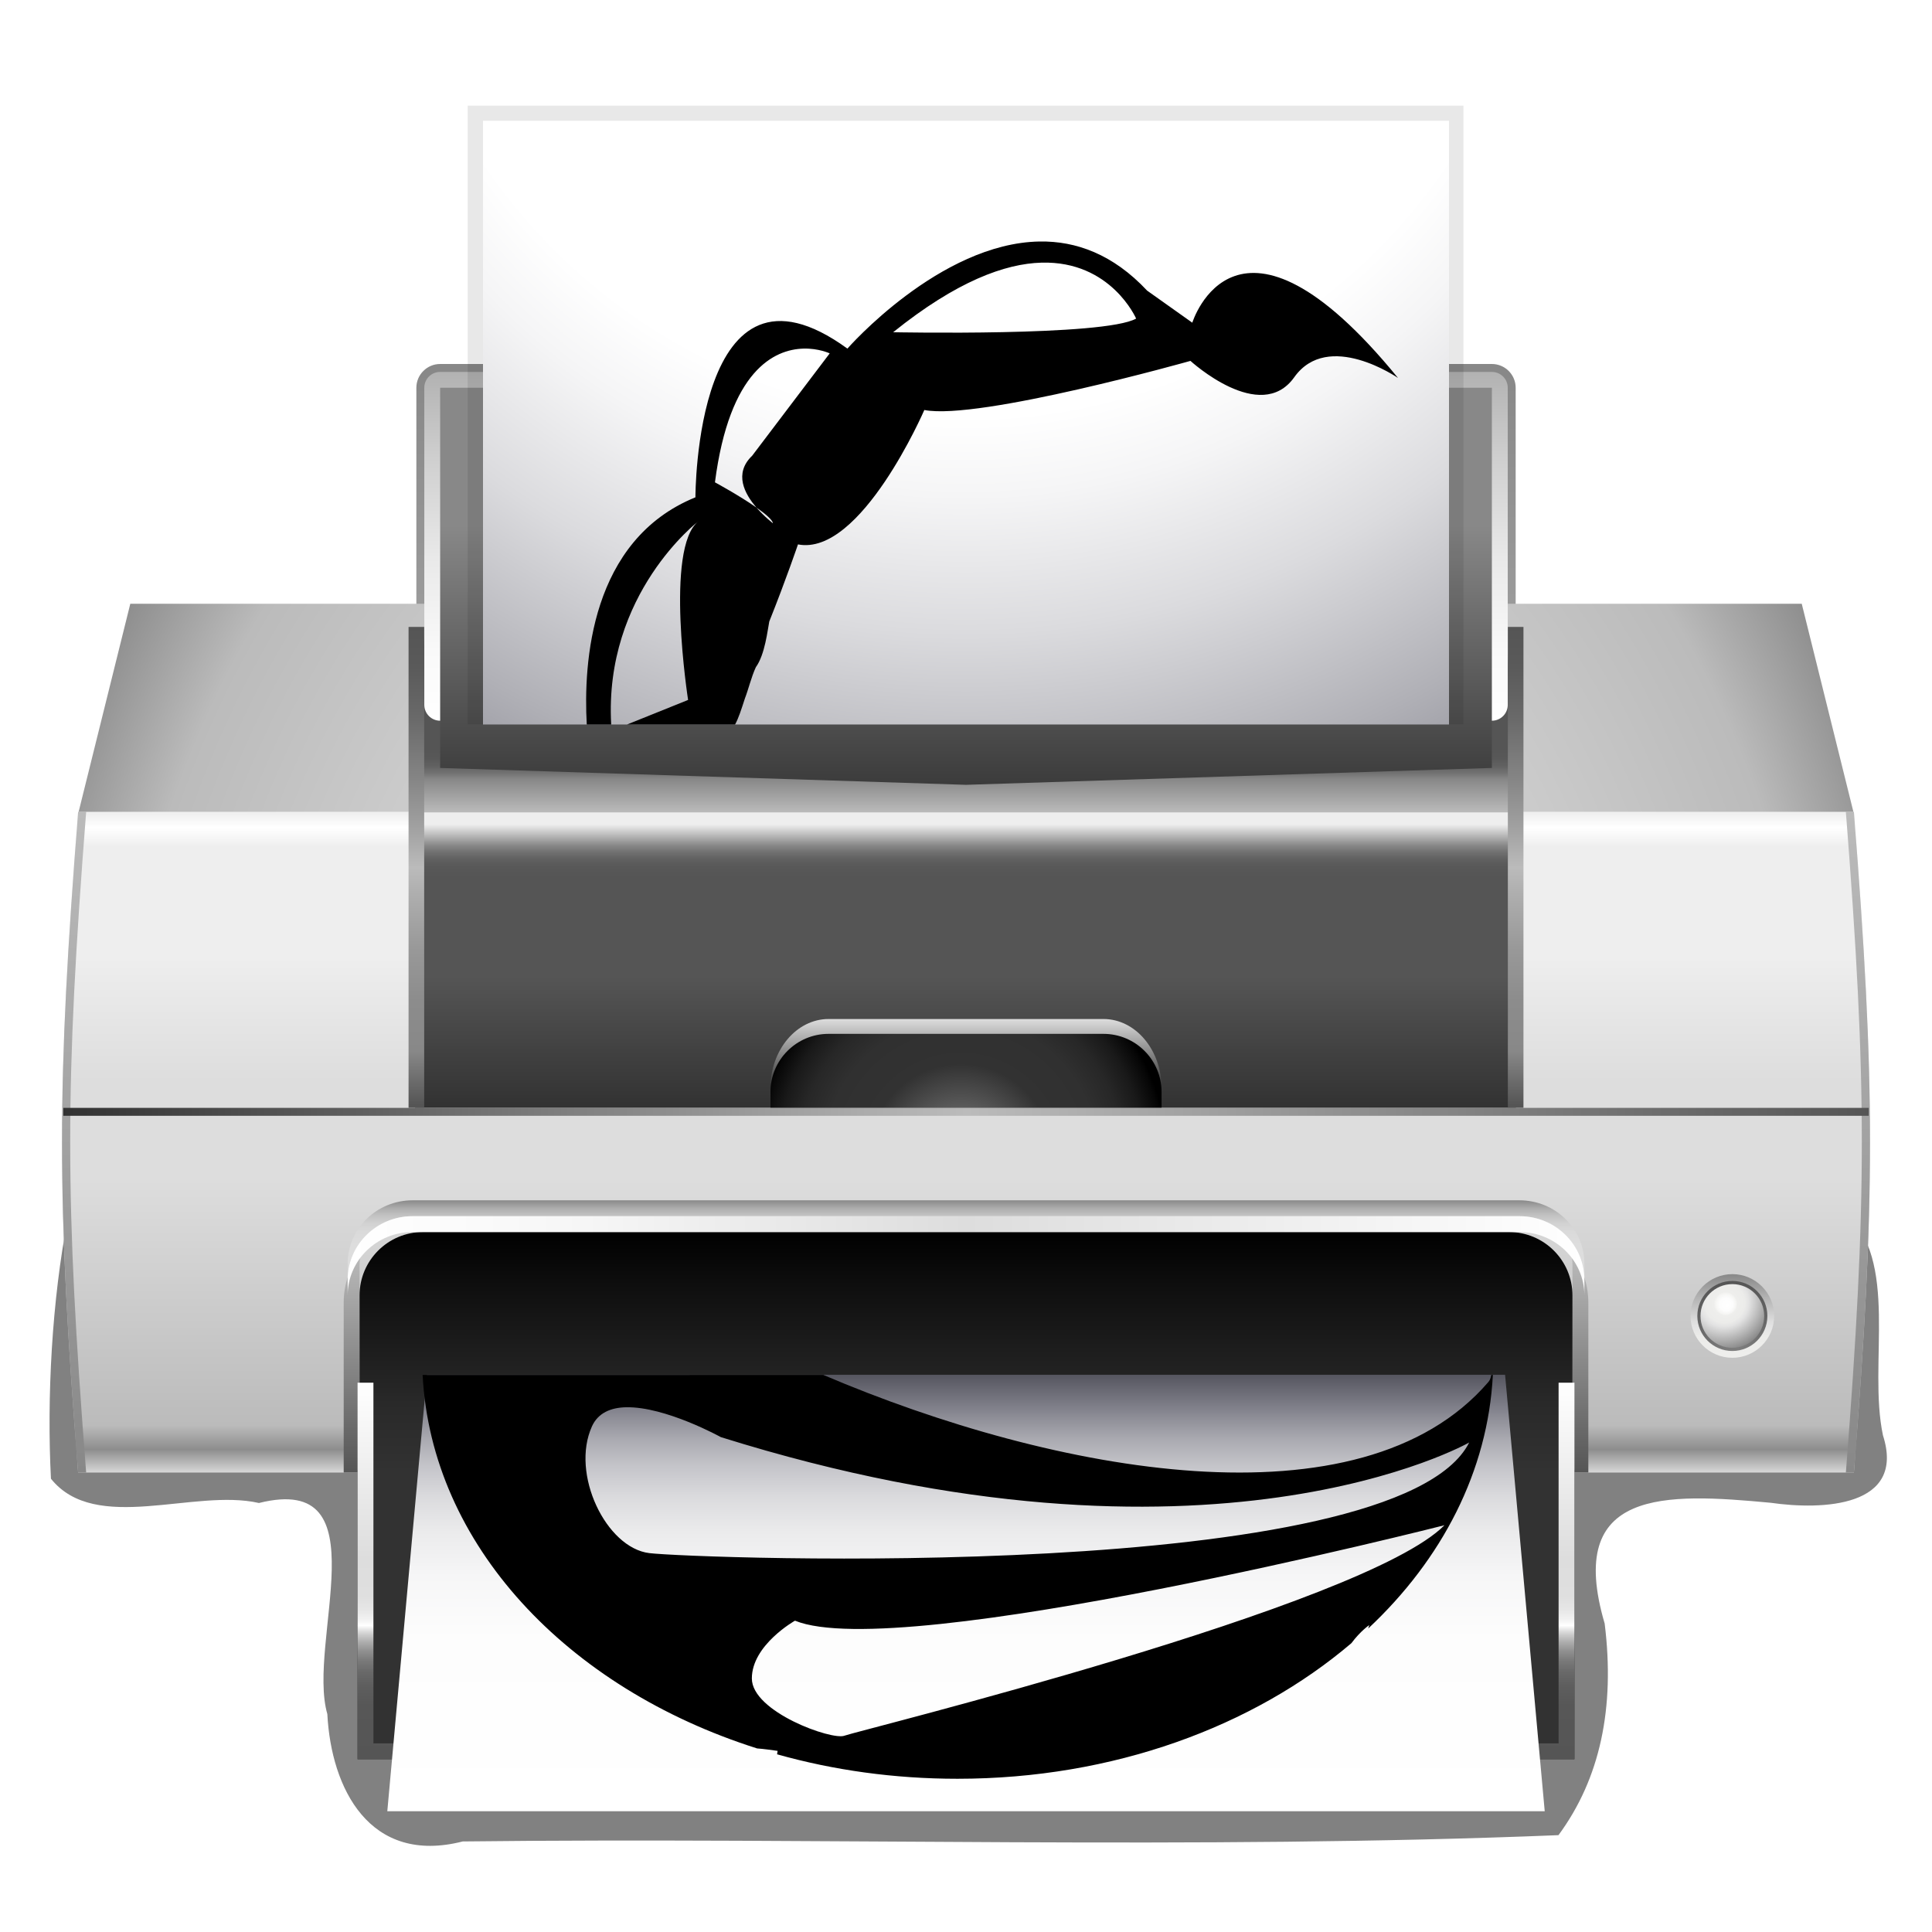 <?xml version="1.0" encoding="UTF-8" standalone="no"?>
<!-- Created with Inkscape (http://www.inkscape.org/) -->
<svg
   xmlns:dc="http://purl.org/dc/elements/1.1/"
   xmlns:cc="http://creativecommons.org/ns#"
   xmlns:rdf="http://www.w3.org/1999/02/22-rdf-syntax-ns#"
   xmlns:svg="http://www.w3.org/2000/svg"
   xmlns="http://www.w3.org/2000/svg"
   xmlns:xlink="http://www.w3.org/1999/xlink"
   xmlns:sodipodi="http://sodipodi.sourceforge.net/DTD/sodipodi-0.dtd"
   xmlns:inkscape="http://www.inkscape.org/namespaces/inkscape"
   version="1.0"
   width="128"
   height="128"
   id="svg3939"
   sodipodi:version="0.32"
   inkscape:version="0.46+devel"
   sodipodi:docname="configure-cups.svg"
   inkscape:output_extension="org.inkscape.output.svg.inkscape">
  <sodipodi:namedview
     inkscape:window-height="743"
     inkscape:window-width="1280"
     inkscape:pageshadow="2"
     inkscape:pageopacity="0.0"
     guidetolerance="10.0"
     gridtolerance="10.0"
     objecttolerance="10.0"
     borderopacity="1.0"
     bordercolor="#666666"
     pagecolor="#ffffff"
     id="base"
     showgrid="true"
     inkscape:zoom="2.6074563"
     inkscape:cx="78.044399"
     inkscape:cy="71.33708"
     inkscape:window-x="-5"
     inkscape:window-y="-3"
     inkscape:current-layer="svg3939">
    <inkscape:grid
       type="xygrid"
       id="grid114628"
       empspacing="4"
       visible="true"
       enabled="true" />
  </sodipodi:namedview>
  <defs
     id="defs3941">
    <inkscape:perspective
       sodipodi:type="inkscape:persp3d"
       inkscape:vp_x="0 : 64 : 1"
       inkscape:vp_y="0 : 1000 : 0"
       inkscape:vp_z="128 : 64 : 1"
       inkscape:persp3d-origin="64 : 42.666667 : 1"
       id="perspective111661" />
    <radialGradient
       cx="112.791"
       cy="83.794"
       r="4.042"
       fx="113.269"
       fy="84.335"
       id="XMLID_957_"
       gradientUnits="userSpaceOnUse">
      <stop
         style="stop-color:#ffffff;stop-opacity:1"
         offset="0"
         id="stop3568" />
      <stop
         style="stop-color:#fdfdfd;stop-opacity:1"
         offset="0.104"
         id="stop3570" />
      <stop
         style="stop-color:#f6f6f4;stop-opacity:1"
         offset="0.163"
         id="stop3572" />
      <stop
         style="stop-color:#eeeeec;stop-opacity:1"
         offset="0.195"
         id="stop3574" />
      <stop
         style="stop-color:#ececea;stop-opacity:1"
         offset="0.329"
         id="stop3576" />
      <stop
         style="stop-color:#e3e3e3;stop-opacity:1"
         offset="0.405"
         id="stop3578" />
      <stop
         style="stop-color:#dddddd;stop-opacity:1"
         offset="0.438"
         id="stop3580" />
      <stop
         style="stop-color:#888888;stop-opacity:1"
         offset="0.864"
         id="stop3582" />
    </radialGradient>
    <radialGradient
       cx="113.926"
       cy="88.516"
       r="5.781"
       id="XMLID_956_"
       gradientUnits="userSpaceOnUse">
      <stop
         style="stop-color:#888888;stop-opacity:1"
         offset="0"
         id="stop3559" />
      <stop
         style="stop-color:#828282;stop-opacity:1"
         offset="0.105"
         id="stop3561" />
      <stop
         style="stop-color:#555555;stop-opacity:1"
         offset="1"
         id="stop3563" />
    </radialGradient>
    <linearGradient
       x1="113.62"
       y1="87.807"
       x2="113.62"
       y2="82.264"
       id="XMLID_955_"
       gradientUnits="userSpaceOnUse">
      <stop
         style="stop-color:#eeeeec;stop-opacity:1"
         offset="0"
         id="stop3546" />
      <stop
         style="stop-color:#ececea;stop-opacity:1"
         offset="0.241"
         id="stop3548" />
      <stop
         style="stop-color:#e3e3e3;stop-opacity:1"
         offset="0.379"
         id="stop3550" />
      <stop
         style="stop-color:#dddddd;stop-opacity:1"
         offset="0.438"
         id="stop3552" />
      <stop
         style="stop-color:#888888;stop-opacity:1"
         offset="1"
         id="stop3554" />
    </linearGradient>
    <linearGradient
       x1="63.254"
       y1="143.447"
       x2="63.254"
       y2="87.914"
       id="XMLID_936_"
       gradientUnits="userSpaceOnUse">
      <stop
         style="stop-color:#888888;stop-opacity:1"
         offset="0"
         id="stop3413" />
      <stop
         style="stop-color:#000000;stop-opacity:1"
         offset="1"
         id="stop3415" />
    </linearGradient>
    <radialGradient
       cx="62.849"
       cy="-17.076"
       r="89.637"
       id="XMLID_503_"
       gradientUnits="userSpaceOnUse">
      <stop
         style="stop-color:#ffffff;stop-opacity:1"
         offset="0"
         id="stop372" />
      <stop
         style="stop-color:#ffffff;stop-opacity:1"
         offset="0.456"
         id="stop374" />
      <stop
         style="stop-color:#f5f5f6;stop-opacity:1"
         offset="0.519"
         id="stop376" />
      <stop
         style="stop-color:#dbdbde;stop-opacity:1"
         offset="0.627"
         id="stop378" />
      <stop
         style="stop-color:#b0b0b6;stop-opacity:1"
         offset="0.764"
         id="stop380" />
      <stop
         style="stop-color:#888892;stop-opacity:1"
         offset="0.876"
         id="stop382" />
    </radialGradient>
    <linearGradient
       x1="62.848"
       y1="22.356"
       x2="62.848"
       y2="70.505"
       id="XMLID_502_"
       gradientUnits="userSpaceOnUse">
      <stop
         style="stop-color:#888888;stop-opacity:1"
         offset="0.035"
         id="stop365" />
      <stop
         style="stop-color:#323232;stop-opacity:1"
         offset="1"
         id="stop367" />
    </linearGradient>
    <linearGradient
       x1="62.849"
       y1="45.6"
       x2="62.849"
       y2="2.882"
       id="XMLID_501_"
       gradientUnits="userSpaceOnUse">
      <stop
         style="stop-color:#ffffff;stop-opacity:1"
         offset="0"
         id="stop346" />
      <stop
         style="stop-color:#f9f9f9;stop-opacity:1"
         offset="0.109"
         id="stop348" />
      <stop
         style="stop-color:#e9e9e9;stop-opacity:1"
         offset="0.252"
         id="stop350" />
      <stop
         style="stop-color:#cecece;stop-opacity:1"
         offset="0.412"
         id="stop352" />
      <stop
         style="stop-color:#a8a8a8;stop-opacity:1"
         offset="0.587"
         id="stop354" />
      <stop
         style="stop-color:#787878;stop-opacity:1"
         offset="0.772"
         id="stop356" />
      <stop
         style="stop-color:#3e3e3e;stop-opacity:1"
         offset="0.963"
         id="stop358" />
      <stop
         style="stop-color:#323232;stop-opacity:1"
         offset="1"
         id="stop360" />
    </linearGradient>
    <linearGradient
       x1="62.849"
       y1="118.868"
       x2="62.849"
       y2="88.93"
       id="XMLID_500_"
       gradientUnits="userSpaceOnUse">
      <stop
         style="stop-color:#ffffff;stop-opacity:1"
         offset="0"
         id="stop323" />
      <stop
         style="stop-color:#fdfdfd;stop-opacity:1"
         offset="0.396"
         id="stop325" />
      <stop
         style="stop-color:#f6f6f7;stop-opacity:1"
         offset="0.538"
         id="stop327" />
      <stop
         style="stop-color:#ebebec;stop-opacity:1"
         offset="0.64"
         id="stop329" />
      <stop
         style="stop-color:#dadadd;stop-opacity:1"
         offset="0.722"
         id="stop331" />
      <stop
         style="stop-color:#c4c4c9;stop-opacity:1"
         offset="0.792"
         id="stop333" />
      <stop
         style="stop-color:#a9a9b0;stop-opacity:1"
         offset="0.854"
         id="stop335" />
      <stop
         style="stop-color:#8a8a93;stop-opacity:1"
         offset="0.909"
         id="stop337" />
      <stop
         style="stop-color:#888892;stop-opacity:1"
         offset="0.911"
         id="stop339" />
      <stop
         style="stop-color:#55555f;stop-opacity:1"
         offset="1"
         id="stop341" />
    </linearGradient>
    <linearGradient
       x1="62.849"
       y1="114.405"
       x2="62.849"
       y2="89.456"
       id="XMLID_499_"
       gradientUnits="userSpaceOnUse">
      <stop
         style="stop-color:#555555;stop-opacity:1"
         offset="0"
         id="stop290" />
      <stop
         style="stop-color:#575757;stop-opacity:1"
         offset="0.143"
         id="stop292" />
      <stop
         style="stop-color:#5e5e5e;stop-opacity:1"
         offset="0.195"
         id="stop294" />
      <stop
         style="stop-color:#696969;stop-opacity:1"
         offset="0.232"
         id="stop296" />
      <stop
         style="stop-color:#7a7a7a;stop-opacity:1"
         offset="0.262"
         id="stop298" />
      <stop
         style="stop-color:#909090;stop-opacity:1"
         offset="0.287"
         id="stop300" />
      <stop
         style="stop-color:#acacac;stop-opacity:1"
         offset="0.31"
         id="stop302" />
      <stop
         style="stop-color:#cccccc;stop-opacity:1"
         offset="0.331"
         id="stop304" />
      <stop
         style="stop-color:#f0f0f0;stop-opacity:1"
         offset="0.349"
         id="stop306" />
      <stop
         style="stop-color:#ffffff;stop-opacity:1"
         offset="0.355"
         id="stop308" />
      <stop
         style="stop-color:#f1f1f1;stop-opacity:1"
         offset="0.372"
         id="stop310" />
      <stop
         style="stop-color:#e6e6e6;stop-opacity:1"
         offset="0.398"
         id="stop312" />
      <stop
         style="stop-color:#dfdfdf;stop-opacity:1"
         offset="0.433"
         id="stop314" />
      <stop
         style="stop-color:#dddddd;stop-opacity:1"
         offset="0.533"
         id="stop316" />
      <stop
         style="stop-color:#ffffff;stop-opacity:1"
         offset="1"
         id="stop318" />
    </linearGradient>
    <linearGradient
       x1="21.881"
       y1="81.052"
       x2="103.816"
       y2="81.052"
       id="XMLID_498_"
       gradientUnits="userSpaceOnUse">
      <stop
         style="stop-color:#ffffff;stop-opacity:1"
         offset="0"
         id="stop277" />
      <stop
         style="stop-color:#f6f6f6;stop-opacity:1"
         offset="0.192"
         id="stop279" />
      <stop
         style="stop-color:#dddddd;stop-opacity:1"
         offset="0.5"
         id="stop281" />
      <stop
         style="stop-color:#ffffff;stop-opacity:1"
         offset="1"
         id="stop283" />
    </linearGradient>
    <linearGradient
       x1="62.849"
       y1="95.409"
       x2="62.849"
       y2="79.477"
       id="XMLID_497_"
       gradientUnits="userSpaceOnUse">
      <stop
         style="stop-color:#323232;stop-opacity:1"
         offset="0"
         id="stop266" />
      <stop
         style="stop-color:#292929;stop-opacity:1"
         offset="0.288"
         id="stop268" />
      <stop
         style="stop-color:#0f0f0f;stop-opacity:1"
         offset="0.766"
         id="stop270" />
      <stop
         style="stop-color:#000000;stop-opacity:1"
         offset="1"
         id="stop272" />
    </linearGradient>
    <linearGradient
       x1="103.519"
       y1="95.409"
       x2="103.519"
       y2="80.879"
       id="XMLID_496_"
       gradientUnits="userSpaceOnUse">
      <stop
         style="stop-color:#555555;stop-opacity:1"
         offset="0"
         id="stop259" />
      <stop
         style="stop-color:#bbbbbb;stop-opacity:1"
         offset="1"
         id="stop261" />
    </linearGradient>
    <linearGradient
       x1="22.179"
       y1="95.409"
       x2="22.179"
       y2="80.879"
       id="XMLID_495_"
       gradientUnits="userSpaceOnUse">
      <stop
         style="stop-color:#555555;stop-opacity:1"
         offset="0"
         id="stop252" />
      <stop
         style="stop-color:#bbbbbb;stop-opacity:1"
         offset="1"
         id="stop254" />
    </linearGradient>
    <linearGradient
       x1="62.849"
       y1="77.376"
       x2="62.849"
       y2="82.627"
       id="XMLID_494_"
       gradientUnits="userSpaceOnUse">
      <stop
         style="stop-color:#888888;stop-opacity:1"
         offset="0"
         id="stop233" />
      <stop
         style="stop-color:#919191;stop-opacity:1"
         offset="0.022"
         id="stop235" />
      <stop
         style="stop-color:#adadad;stop-opacity:1"
         offset="0.102"
         id="stop237" />
      <stop
         style="stop-color:#c2c2c2;stop-opacity:1"
         offset="0.189"
         id="stop239" />
      <stop
         style="stop-color:#d1d1d1;stop-opacity:1"
         offset="0.285"
         id="stop241" />
      <stop
         style="stop-color:#dadada;stop-opacity:1"
         offset="0.397"
         id="stop243" />
      <stop
         style="stop-color:#dddddd;stop-opacity:1"
         offset="0.562"
         id="stop245" />
    </linearGradient>
    <linearGradient
       x1="3.04"
       y1="71.511"
       x2="122.657"
       y2="71.511"
       id="XMLID_493_"
       gradientUnits="userSpaceOnUse">
      <stop
         style="stop-color:#323232;stop-opacity:1"
         offset="0"
         id="stop222" />
      <stop
         style="stop-color:#bbbbbb;stop-opacity:1"
         offset="0.5"
         id="stop224" />
      <stop
         style="stop-color:#555555;stop-opacity:1"
         offset="1"
         id="stop226" />
    </linearGradient>
    <radialGradient
       cx="62.499"
       cy="74.399"
       r="13.655"
       id="XMLID_492_"
       gradientUnits="userSpaceOnUse">
      <stop
         style="stop-color:#888888;stop-opacity:1"
         offset="0"
         id="stop203" />
      <stop
         style="stop-color:#323232;stop-opacity:1"
         offset="0.444"
         id="stop205" />
      <stop
         style="stop-color:#303030;stop-opacity:1"
         offset="0.663"
         id="stop207" />
      <stop
         style="stop-color:#272727;stop-opacity:1"
         offset="0.789"
         id="stop209" />
      <stop
         style="stop-color:#191919;stop-opacity:1"
         offset="0.891"
         id="stop211" />
      <stop
         style="stop-color:#060606;stop-opacity:1"
         offset="0.98"
         id="stop213" />
      <stop
         style="stop-color:#000000;stop-opacity:1"
         offset="1"
         id="stop215" />
    </radialGradient>
    <linearGradient
       x1="62.848"
       y1="65.362"
       x2="62.848"
       y2="71.182"
       id="XMLID_491_"
       gradientUnits="userSpaceOnUse">
      <stop
         style="stop-color:#dddddd;stop-opacity:1"
         offset="0"
         id="stop196" />
      <stop
         style="stop-color:#000000;stop-opacity:1"
         offset="1"
         id="stop198" />
    </linearGradient>
    <linearGradient
       x1="99.265"
       y1="71.248"
       x2="99.265"
       y2="39.386"
       id="XMLID_490_"
       gradientUnits="userSpaceOnUse">
      <stop
         style="stop-color:#555555;stop-opacity:1"
         offset="0.006"
         id="stop171" />
      <stop
         style="stop-color:#888888;stop-opacity:1"
         offset="0.118"
         id="stop173" />
      <stop
         style="stop-color:#8c8c8c;stop-opacity:1"
         offset="0.221"
         id="stop175" />
      <stop
         style="stop-color:#999999;stop-opacity:1"
         offset="0.334"
         id="stop177" />
      <stop
         style="stop-color:#afafaf;stop-opacity:1"
         offset="0.449"
         id="stop179" />
      <stop
         style="stop-color:#bbbbbb;stop-opacity:1"
         offset="0.5"
         id="stop181" />
      <stop
         style="stop-color:#a7a7a7;stop-opacity:1"
         offset="0.561"
         id="stop183" />
      <stop
         style="stop-color:#848484;stop-opacity:1"
         offset="0.688"
         id="stop185" />
      <stop
         style="stop-color:#6a6a6a;stop-opacity:1"
         offset="0.807"
         id="stop187" />
      <stop
         style="stop-color:#5a5a5a;stop-opacity:1"
         offset="0.915"
         id="stop189" />
      <stop
         style="stop-color:#555555;stop-opacity:1"
         offset="1"
         id="stop191" />
    </linearGradient>
    <linearGradient
       x1="26.433"
       y1="71.248"
       x2="26.433"
       y2="39.386"
       id="XMLID_489_"
       gradientUnits="userSpaceOnUse">
      <stop
         style="stop-color:#555555;stop-opacity:1"
         offset="0.006"
         id="stop144" />
      <stop
         style="stop-color:#888888;stop-opacity:1"
         offset="0.118"
         id="stop146" />
      <stop
         style="stop-color:#8c8c8c;stop-opacity:1"
         offset="0.221"
         id="stop148" />
      <stop
         style="stop-color:#999999;stop-opacity:1"
         offset="0.334"
         id="stop150" />
      <stop
         style="stop-color:#afafaf;stop-opacity:1"
         offset="0.449"
         id="stop152" />
      <stop
         style="stop-color:#bbbbbb;stop-opacity:1"
         offset="0.5"
         id="stop154" />
      <stop
         style="stop-color:#a7a7a7;stop-opacity:1"
         offset="0.561"
         id="stop156" />
      <stop
         style="stop-color:#848484;stop-opacity:1"
         offset="0.688"
         id="stop158" />
      <stop
         style="stop-color:#6a6a6a;stop-opacity:1"
         offset="0.807"
         id="stop160" />
      <stop
         style="stop-color:#5a5a5a;stop-opacity:1"
         offset="0.915"
         id="stop162" />
      <stop
         style="stop-color:#555555;stop-opacity:1"
         offset="1"
         id="stop164" />
    </linearGradient>
    <linearGradient
       x1="62.814"
       y1="78.669"
       x2="62.814"
       y2="59.097"
       id="XMLID_488_"
       gradientUnits="userSpaceOnUse"
       gradientTransform="matrix(-1,0,0,-1,125.63,110.772)">
      <stop
         style="stop-color:#323232;stop-opacity:1"
         offset="0"
         id="stop117" />
      <stop
         style="stop-color:#555555;stop-opacity:1"
         offset="0.444"
         id="stop119" />
      <stop
         style="stop-color:#555555;stop-opacity:1"
         offset="0.592"
         id="stop121" />
      <stop
         style="stop-color:#555555;stop-opacity:1"
         offset="0.781"
         id="stop123" />
      <stop
         style="stop-color:#585858;stop-opacity:1"
         offset="0.817"
         id="stop125" />
      <stop
         style="stop-color:#616161;stop-opacity:1"
         offset="0.843"
         id="stop127" />
      <stop
         style="stop-color:#717171;stop-opacity:1"
         offset="0.866"
         id="stop129" />
      <stop
         style="stop-color:#878787;stop-opacity:1"
         offset="0.887"
         id="stop131" />
      <stop
         style="stop-color:#888888;stop-opacity:1"
         offset="0.888"
         id="stop133" />
      <stop
         style="stop-color:#bbbbbb;stop-opacity:1"
         offset="1"
         id="stop135" />
    </linearGradient>
    <linearGradient
       x1="62.815"
       y1="71.248"
       x2="62.815"
       y2="51.676"
       id="XMLID_487_"
       gradientUnits="userSpaceOnUse">
      <stop
         style="stop-color:#323232;stop-opacity:1"
         offset="0"
         id="stop94" />
      <stop
         style="stop-color:#555555;stop-opacity:1"
         offset="0.444"
         id="stop96" />
      <stop
         style="stop-color:#555555;stop-opacity:1"
         offset="0.592"
         id="stop98" />
      <stop
         style="stop-color:#555555;stop-opacity:1"
         offset="0.781"
         id="stop100" />
      <stop
         style="stop-color:#585858;stop-opacity:1"
         offset="0.817"
         id="stop102" />
      <stop
         style="stop-color:#616161;stop-opacity:1"
         offset="0.843"
         id="stop104" />
      <stop
         style="stop-color:#717171;stop-opacity:1"
         offset="0.866"
         id="stop106" />
      <stop
         style="stop-color:#878787;stop-opacity:1"
         offset="0.887"
         id="stop108" />
      <stop
         style="stop-color:#888888;stop-opacity:1"
         offset="0.888"
         id="stop110" />
      <stop
         style="stop-color:#eeeeee;stop-opacity:1"
         offset="0.959"
         id="stop112" />
    </linearGradient>
    <radialGradient
       cx="62.849"
       cy="71.596"
       r="67.113"
       id="XMLID_486_"
       gradientUnits="userSpaceOnUse">
      <stop
         style="stop-color:#eeeeee;stop-opacity:1"
         offset="0"
         id="stop81" />
      <stop
         style="stop-color:#e5e5e5;stop-opacity:1"
         offset="0.238"
         id="stop83" />
      <stop
         style="stop-color:#cbcbcb;stop-opacity:1"
         offset="0.634"
         id="stop85" />
      <stop
         style="stop-color:#bbbbbb;stop-opacity:1"
         offset="0.84"
         id="stop87" />
      <stop
         style="stop-color:#888888;stop-opacity:1"
         offset="0.97"
         id="stop89" />
    </radialGradient>
    <linearGradient
       x1="121.94"
       y1="95.409"
       x2="121.94"
       y2="51.64"
       id="XMLID_485_"
       gradientUnits="userSpaceOnUse">
      <stop
         style="stop-color:#888888;stop-opacity:1"
         offset="0"
         id="stop74" />
      <stop
         style="stop-color:#bbbbbb;stop-opacity:1"
         offset="1"
         id="stop76" />
    </linearGradient>
    <linearGradient
       x1="3.756"
       y1="95.409"
       x2="3.756"
       y2="51.64"
       id="XMLID_484_"
       gradientUnits="userSpaceOnUse">
      <stop
         style="stop-color:#888888;stop-opacity:1"
         offset="0"
         id="stop67" />
      <stop
         style="stop-color:#bbbbbb;stop-opacity:1"
         offset="1"
         id="stop69" />
    </linearGradient>
    <linearGradient
       x1="62.849"
       y1="95.409"
       x2="62.849"
       y2="51.64"
       id="XMLID_483_"
       gradientUnits="userSpaceOnUse">
      <stop
         style="stop-color:#d8d8d8;stop-opacity:1"
         offset="0"
         id="stop44" />
      <stop
         style="stop-color:#8d8d8d;stop-opacity:1"
         offset="0.035"
         id="stop14505" />
      <stop
         style="stop-color:#bbbbbb;stop-opacity:1"
         offset="0.071"
         id="stop46" />
      <stop
         style="stop-color:#dddddd;stop-opacity:1"
         offset="0.444"
         id="stop48" />
      <stop
         style="stop-color:#dddddd;stop-opacity:1"
         offset="0.592"
         id="stop50" />
      <stop
         style="stop-color:#eeeeee;stop-opacity:1"
         offset="0.781"
         id="stop52" />
      <stop
         style="stop-color:#eeeeee;stop-opacity:1"
         offset="0.928"
         id="stop54" />
      <stop
         style="stop-color:#eeeeee;stop-opacity:1"
         offset="0.947"
         id="stop56" />
      <stop
         style="stop-color:#ffffff;stop-opacity:1"
         offset="0.976"
         id="stop58" />
      <stop
         style="stop-color:#eeeeee;stop-opacity:1"
         offset="1"
         id="stop60" />
    </linearGradient>
    <linearGradient
       x1="62.849"
       y1="22.49"
       x2="62.849"
       y2="65.209"
       id="XMLID_481_"
       gradientUnits="userSpaceOnUse">
      <stop
         style="stop-color:#888888;stop-opacity:1"
         offset="0"
         id="stop28" />
      <stop
         style="stop-color:#bbbbbb;stop-opacity:1"
         offset="1"
         id="stop30" />
    </linearGradient>
    <linearGradient
       x1="3.756"
       y1="95.409"
       x2="3.756"
       y2="51.64"
       id="linearGradient13595"
       xlink:href="#XMLID_484_"
       gradientUnits="userSpaceOnUse" />
    <linearGradient
       x1="121.94"
       y1="95.409"
       x2="121.94"
       y2="51.64"
       id="linearGradient13597"
       xlink:href="#XMLID_485_"
       gradientUnits="userSpaceOnUse" />
    <linearGradient
       x1="62.814"
       y1="78.669"
       x2="62.814"
       y2="59.097"
       id="linearGradient13603"
       xlink:href="#XMLID_488_"
       gradientUnits="userSpaceOnUse"
       gradientTransform="matrix(-1,0,0,-1,125.63,110.772)" />
    <linearGradient
       x1="26.433"
       y1="71.248"
       x2="26.433"
       y2="39.386"
       id="linearGradient13605"
       xlink:href="#XMLID_489_"
       gradientUnits="userSpaceOnUse" />
    <linearGradient
       x1="99.265"
       y1="71.248"
       x2="99.265"
       y2="39.386"
       id="linearGradient13607"
       xlink:href="#XMLID_490_"
       gradientUnits="userSpaceOnUse" />
    <linearGradient
       x1="3.04"
       y1="71.511"
       x2="122.657"
       y2="71.511"
       id="linearGradient13613"
       xlink:href="#XMLID_493_"
       gradientUnits="userSpaceOnUse" />
    <linearGradient
       x1="62.849"
       y1="77.376"
       x2="62.849"
       y2="82.627"
       id="linearGradient13615"
       xlink:href="#XMLID_494_"
       gradientUnits="userSpaceOnUse" />
    <linearGradient
       x1="22.179"
       y1="95.409"
       x2="22.179"
       y2="80.879"
       id="linearGradient13617"
       xlink:href="#XMLID_495_"
       gradientUnits="userSpaceOnUse" />
    <linearGradient
       x1="103.519"
       y1="95.409"
       x2="103.519"
       y2="80.879"
       id="linearGradient13619"
       xlink:href="#XMLID_496_"
       gradientUnits="userSpaceOnUse" />
    <linearGradient
       x1="62.849"
       y1="95.409"
       x2="62.849"
       y2="79.477"
       id="linearGradient13621"
       xlink:href="#XMLID_497_"
       gradientUnits="userSpaceOnUse" />
    <linearGradient
       x1="21.881"
       y1="81.052"
       x2="103.816"
       y2="81.052"
       id="linearGradient13623"
       xlink:href="#XMLID_498_"
       gradientUnits="userSpaceOnUse" />
    <linearGradient
       x1="62.849"
       y1="118.868"
       x2="62.849"
       y2="88.93"
       id="linearGradient13627"
       xlink:href="#XMLID_500_"
       gradientUnits="userSpaceOnUse" />
    <linearGradient
       x1="62.848"
       y1="31.132"
       x2="62.848"
       y2="49.129"
       id="linearGradient13631"
       xlink:href="#XMLID_502_"
       gradientUnits="userSpaceOnUse" />
    <radialGradient
       cx="113.926"
       cy="88.516"
       r="5.781"
       id="radialGradient14539"
       xlink:href="#XMLID_956_"
       gradientUnits="userSpaceOnUse" />
    <radialGradient
       cx="112.791"
       cy="83.794"
       r="4.042"
       fx="113.269"
       fy="84.335"
       id="radialGradient14541"
       xlink:href="#XMLID_957_"
       gradientUnits="userSpaceOnUse" />
    <linearGradient
       x1="113.62"
       y1="87.807"
       x2="113.62"
       y2="82.264"
       id="linearGradient14688"
       xlink:href="#XMLID_955_"
       gradientUnits="userSpaceOnUse"
       gradientTransform="translate(1.152,2.15)" />
    <radialGradient
       cx="62.849"
       cy="-17.076"
       r="89.637"
       id="radialGradient16496"
       xlink:href="#XMLID_503_"
       gradientUnits="userSpaceOnUse"
       gradientTransform="matrix(0.937,0,0,0.936,5.09,5.301)" />
    <linearGradient
       x1="62.849"
       y1="45.6"
       x2="62.849"
       y2="2.882"
       id="linearGradient16500"
       xlink:href="#XMLID_501_"
       gradientUnits="userSpaceOnUse"
       gradientTransform="translate(1.152,2.15)" />
    <linearGradient
       x1="62.849"
       y1="114.405"
       x2="62.849"
       y2="89.456"
       id="linearGradient16504"
       xlink:href="#XMLID_499_"
       gradientUnits="userSpaceOnUse"
       gradientTransform="translate(1.152,2.15)" />
    <radialGradient
       cx="62.499"
       cy="74.399"
       r="13.655"
       id="radialGradient16545"
       xlink:href="#XMLID_492_"
       gradientUnits="userSpaceOnUse"
       gradientTransform="translate(1.152,2.15)" />
    <linearGradient
       x1="62.848"
       y1="65.362"
       x2="62.848"
       y2="71.182"
       id="linearGradient16548"
       xlink:href="#XMLID_491_"
       gradientUnits="userSpaceOnUse"
       gradientTransform="translate(1.152,2.15)" />
    <linearGradient
       x1="62.815"
       y1="71.248"
       x2="62.815"
       y2="51.676"
       id="linearGradient16581"
       xlink:href="#XMLID_487_"
       gradientUnits="userSpaceOnUse"
       gradientTransform="translate(1.152,2.15)" />
    <radialGradient
       cx="62.849"
       cy="71.596"
       r="67.113"
       id="radialGradient16584"
       xlink:href="#XMLID_486_"
       gradientUnits="userSpaceOnUse"
       gradientTransform="matrix(1,0,0,1.125,1.152,-4.319)" />
    <linearGradient
       x1="62.849"
       y1="22.49"
       x2="62.849"
       y2="65.209"
       id="linearGradient16611"
       xlink:href="#XMLID_481_"
       gradientUnits="userSpaceOnUse"
       gradientTransform="translate(1.152,2.15)" />
    <filter
       id="filter10606">
      <feGaussianBlur
         id="feGaussianBlur10608"
         stdDeviation="0.535"
         inkscape:collect="always" />
    </filter>
    <filter
       id="filter12550">
      <feGaussianBlur
         id="feGaussianBlur12552"
         stdDeviation="1.64"
         inkscape:collect="always" />
    </filter>
    <linearGradient
       x1="62.849"
       y1="95.409"
       x2="62.849"
       y2="51.64"
       id="linearGradient9515"
       xlink:href="#XMLID_483_"
       gradientUnits="userSpaceOnUse"
       gradientTransform="translate(1.152,2.15)" />
    <linearGradient
       x1="62.65"
       y1="111.436"
       x2="62.802"
       y2="87.908"
       id="linearGradient6066"
       xlink:href="#XMLID_936_"
       gradientUnits="userSpaceOnUse" />
    <linearGradient
       inkscape:collect="always"
       xlink:href="#XMLID_955_"
       id="linearGradient112571"
       gradientUnits="userSpaceOnUse"
       gradientTransform="translate(1.152,2.15)"
       x1="113.62"
       y1="87.807"
       x2="113.62"
       y2="82.264" />
    <radialGradient
       inkscape:collect="always"
       xlink:href="#XMLID_956_"
       id="radialGradient112573"
       gradientUnits="userSpaceOnUse"
       cx="113.926"
       cy="88.516"
       r="5.781" />
    <radialGradient
       inkscape:collect="always"
       xlink:href="#XMLID_957_"
       id="radialGradient112575"
       gradientUnits="userSpaceOnUse"
       cx="112.791"
       cy="83.794"
       fx="113.269"
       fy="84.335"
       r="4.042" />
    <radialGradient
       inkscape:collect="always"
       xlink:href="#XMLID_503_"
       id="radialGradient112579"
       gradientUnits="userSpaceOnUse"
       gradientTransform="matrix(0.937,0,0,0.936,5.09,5.301)"
       cx="62.849"
       cy="-17.076"
       r="89.637" />
    <linearGradient
       inkscape:collect="always"
       xlink:href="#XMLID_501_"
       id="linearGradient114393"
       gradientUnits="userSpaceOnUse"
       gradientTransform="translate(1.152,2.15)"
       x1="62.849"
       y1="45.6"
       x2="62.849"
       y2="2.882" />
    <linearGradient
       inkscape:collect="always"
       xlink:href="#XMLID_499_"
       id="linearGradient114397"
       gradientUnits="userSpaceOnUse"
       gradientTransform="translate(1.152,2.15)"
       x1="62.849"
       y1="114.405"
       x2="62.849"
       y2="89.456" />
    <radialGradient
       inkscape:collect="always"
       xlink:href="#XMLID_492_"
       id="radialGradient114438"
       gradientUnits="userSpaceOnUse"
       gradientTransform="translate(1.152,2.15)"
       cx="62.499"
       cy="74.399"
       r="13.655" />
    <linearGradient
       inkscape:collect="always"
       xlink:href="#XMLID_491_"
       id="linearGradient114441"
       gradientUnits="userSpaceOnUse"
       gradientTransform="translate(1.152,2.15)"
       x1="62.848"
       y1="65.362"
       x2="62.848"
       y2="71.182" />
    <linearGradient
       inkscape:collect="always"
       xlink:href="#XMLID_487_"
       id="linearGradient114474"
       gradientUnits="userSpaceOnUse"
       gradientTransform="translate(1.152,2.15)"
       x1="62.815"
       y1="71.248"
       x2="62.815"
       y2="51.676" />
    <radialGradient
       inkscape:collect="always"
       xlink:href="#XMLID_486_"
       id="radialGradient114477"
       gradientUnits="userSpaceOnUse"
       gradientTransform="matrix(1,0,0,1.125,1.152,-4.319)"
       cx="62.849"
       cy="71.596"
       r="67.113" />
    <linearGradient
       inkscape:collect="always"
       xlink:href="#XMLID_483_"
       id="linearGradient114489"
       gradientUnits="userSpaceOnUse"
       gradientTransform="translate(1.152,2.15)"
       x1="62.849"
       y1="95.409"
       x2="62.849"
       y2="51.64" />
    <linearGradient
       inkscape:collect="always"
       xlink:href="#XMLID_481_"
       id="linearGradient114492"
       gradientUnits="userSpaceOnUse"
       gradientTransform="translate(1.152,2.15)"
       x1="62.849"
       y1="22.49"
       x2="62.849"
       y2="65.209" />
    <inkscape:perspective
       id="perspective114503"
       inkscape:persp3d-origin="0.5 : 0.33333333 : 1"
       inkscape:vp_z="1 : 0.5 : 1"
       inkscape:vp_y="0 : 1000 : 0"
       inkscape:vp_x="0 : 0.5 : 1"
       sodipodi:type="inkscape:persp3d" />
    <clipPath
       clipPathUnits="userSpaceOnUse"
       id="clipPath114524">
      <polygon
         points="27.134,88.93 27.134,88.93 98.563,88.93 101.19,118.868 24.508,118.868 "
         transform="matrix(4.508,0,0,5.524,1769.767,664.563)"
         style="fill:url(#linearGradient114528)"
         id="polygon114526" />
    </clipPath>
    <linearGradient
       inkscape:collect="always"
       xlink:href="#XMLID_500_"
       id="linearGradient114528"
       gradientUnits="userSpaceOnUse"
       x1="62.849"
       y1="118.868"
       x2="62.849"
       y2="88.93" />
    <inkscape:perspective
       id="perspective116840"
       inkscape:persp3d-origin="0.5 : 0.33333333 : 1"
       inkscape:vp_z="1 : 0.5 : 1"
       inkscape:vp_y="0 : 1000 : 0"
       inkscape:vp_x="0 : 0.5 : 1"
       sodipodi:type="inkscape:persp3d" />
    <linearGradient
       inkscape:collect="always"
       xlink:href="#linearGradient16759"
       id="linearGradient16765"
       x1="80"
       y1="76"
       x2="80"
       y2="120"
       gradientUnits="userSpaceOnUse" />
    <linearGradient
       inkscape:collect="always"
       id="linearGradient16759">
      <stop
         style="stop-color:#ffffff;stop-opacity:1;"
         offset="0"
         id="stop16761" />
      <stop
         style="stop-color:#ffffff;stop-opacity:0;"
         offset="1"
         id="stop16763" />
    </linearGradient>
  </defs>
  <path
     id="path20306"
     style="opacity:0.7;fill:#000000;fill-opacity:1;stroke:none;filter:url(#filter12550)"
     d="m 4.5,80.688 c -1.068,5.468 -1.401,11.93 -1.125,17.281 2.96,3.693 9.481,0.625 13.781,1.609 8.2,-2.05 3.149,9.195 4.531,13.985 0.252,4.918 2.794,10.013 8.969,8.438 24.168,-0.279 48.58,0.557 72.597,-0.417 2.754,-3.736 3.756,-8.423 3.06,-14.021 -2.634,-8.967 4.011,-8.655 11,-8 3.428,0.493 8.962,0.296 7.438,-4.469 -1.015,-4.778 1.158,-11.588 -2.579,-14.864 C 83.47,80.006 44.72,80.101 6,80 L 5.091,80.417 4.5,80.688 z" />
  <path
     id="path32"
     style="fill:url(#linearGradient114492)"
     d="m 29.161,24.115 c -0.869,0 -1.576,0.707 -1.576,1.576 l 0,21.009 c 0,0.869 0.707,1.576 1.576,1.576 l 69.68,0 c 0.869,0 1.576,-0.707 1.576,-1.576 l 0,-21.009 c 0,-0.869 -0.707,-1.576 -1.576,-1.576 l -69.68,0 0,0 z" />
  <path
     id="path62"
     style="fill:url(#linearGradient114489)"
     d="m 5.176,53.79 c 39.217,0 78.433,0 117.65,0 1.422,18.063 1.422,25.707 0,43.769 -39.217,0 -78.433,0 -117.65,0 -1.422,-18.063 -1.422,-25.706 0,-43.769 z" />
  <g
     id="g64"
     transform="translate(1.152,2.15)">
    <linearGradient
       gradientUnits="userSpaceOnUse"
       id="linearGradient5546"
       y2="51.64"
       x2="3.756"
       y1="95.409"
       x1="3.756">
      <stop
         id="stop5548"
         offset="0"
         style="stop-color:#888888;stop-opacity:1" />
      <stop
         id="stop5550"
         offset="1"
         style="stop-color:#bbbbbb;stop-opacity:1" />
    </linearGradient>
    <path
       id="path71"
       style="fill:url(#linearGradient13595)"
       d="m 4.556,51.64 c -0.177,0 -0.354,0 -0.532,0 -1.422,18.063 -1.422,25.707 0,43.769 0.178,0 0.354,0 0.532,0 -1.409,-18.063 -1.409,-25.706 0,-43.769 z" />
    <linearGradient
       gradientUnits="userSpaceOnUse"
       id="linearGradient5553"
       y2="51.64"
       x2="121.94"
       y1="95.409"
       x1="121.94">
      <stop
         id="stop5555"
         offset="0"
         style="stop-color:#888888;stop-opacity:1" />
      <stop
         id="stop5557"
         offset="1"
         style="stop-color:#bbbbbb;stop-opacity:1" />
    </linearGradient>
    <path
       id="path78"
       style="fill:url(#linearGradient13597)"
       d="m 121.674,51.64 c -0.178,0 -0.355,0 -0.532,0 1.409,18.063 1.409,25.707 0,43.769 0.177,0 0.354,0 0.532,0 1.422,-18.063 1.422,-25.706 0,-43.769 z" />
  </g>
  <path
     id="path91"
     style="fill:url(#radialGradient114477)"
     d="m 8.633,40 c 36.912,0 73.824,0 110.737,0 1.142,4.597 2.282,9.193 3.424,13.789 -39.195,0 -78.39,0 -117.586,0 1.142,-4.596 2.283,-9.192 3.425,-13.789 z" />
  <rect
     id="rect114"
     style="fill:url(#linearGradient114474)"
     y="53.826"
     x="27.501"
     height="19.573"
     width="72.933" />
  <polygon
     id="polygon137"
     style="fill:url(#linearGradient13603)"
     transform="translate(1.152,2.15)"
     points="99.281,51.676 26.349,51.676 27.349,32.104 27.349,32.104 98.281,32.104 " />
  <g
     id="g139"
     transform="translate(1.152,2.15)">
    <g
       id="g141">
      <linearGradient
         gradientUnits="userSpaceOnUse"
         id="linearGradient5621"
         y2="39.386"
         x2="26.433"
         y1="71.248"
         x1="26.433">
        <stop
           id="stop5623"
           offset="0.006"
           style="stop-color:#555555;stop-opacity:1" />
        <stop
           id="stop5625"
           offset="0.118"
           style="stop-color:#888888;stop-opacity:1" />
        <stop
           id="stop5627"
           offset="0.221"
           style="stop-color:#8c8c8c;stop-opacity:1" />
        <stop
           id="stop5629"
           offset="0.334"
           style="stop-color:#999999;stop-opacity:1" />
        <stop
           id="stop5631"
           offset="0.449"
           style="stop-color:#afafaf;stop-opacity:1" />
        <stop
           id="stop5633"
           offset="0.5"
           style="stop-color:#bbbbbb;stop-opacity:1" />
        <stop
           id="stop5635"
           offset="0.561"
           style="stop-color:#a7a7a7;stop-opacity:1" />
        <stop
           id="stop5637"
           offset="0.688"
           style="stop-color:#848484;stop-opacity:1" />
        <stop
           id="stop5639"
           offset="0.807"
           style="stop-color:#6a6a6a;stop-opacity:1" />
        <stop
           id="stop5641"
           offset="0.915"
           style="stop-color:#5a5a5a;stop-opacity:1" />
        <stop
           id="stop5643"
           offset="1"
           style="stop-color:#555555;stop-opacity:1" />
      </linearGradient>
      <rect
         id="rect166"
         style="fill:url(#linearGradient13605)"
         y="39.385"
         x="25.916"
         height="31.863"
         width="1.035" />
    </g>
    <g
       id="g168">
      <linearGradient
         gradientUnits="userSpaceOnUse"
         id="linearGradient5647"
         y2="39.386"
         x2="99.265"
         y1="71.248"
         x1="99.265">
        <stop
           id="stop5649"
           offset="0.006"
           style="stop-color:#555555;stop-opacity:1" />
        <stop
           id="stop5651"
           offset="0.118"
           style="stop-color:#888888;stop-opacity:1" />
        <stop
           id="stop5653"
           offset="0.221"
           style="stop-color:#8c8c8c;stop-opacity:1" />
        <stop
           id="stop5655"
           offset="0.334"
           style="stop-color:#999999;stop-opacity:1" />
        <stop
           id="stop5657"
           offset="0.449"
           style="stop-color:#afafaf;stop-opacity:1" />
        <stop
           id="stop5659"
           offset="0.5"
           style="stop-color:#bbbbbb;stop-opacity:1" />
        <stop
           id="stop5661"
           offset="0.561"
           style="stop-color:#a7a7a7;stop-opacity:1" />
        <stop
           id="stop5663"
           offset="0.688"
           style="stop-color:#848484;stop-opacity:1" />
        <stop
           id="stop5665"
           offset="0.807"
           style="stop-color:#6a6a6a;stop-opacity:1" />
        <stop
           id="stop5667"
           offset="0.915"
           style="stop-color:#5a5a5a;stop-opacity:1" />
        <stop
           id="stop5669"
           offset="1"
           style="stop-color:#555555;stop-opacity:1" />
      </linearGradient>
      <rect
         id="rect193"
         style="fill:url(#linearGradient13607)"
         y="39.385"
         x="98.747"
         height="31.863"
         width="1.034" />
    </g>
  </g>
  <path
     id="path200"
     style="fill:url(#linearGradient114441)"
     d="m 76.956,72.086 c 0,-2.527 -1.725,-4.574 -3.852,-4.574 l -18.206,0 c -2.127,0 -3.852,2.047 -3.852,4.574 l 0,0 c 0,1.246 0,1.246 0,1.246 l 25.91,0 c 0,0 0,0 0,-1.246 l 0,0 z" />
  <path
     id="path217"
     style="fill:url(#radialGradient114438)"
     d="m 76.956,72.348 c 0,-2.127 -1.725,-3.852 -3.852,-3.852 l -18.206,0 c -2.127,0 -3.852,1.725 -3.852,3.852 l 0,0 c 0,1.051 0,1.051 0,1.051 l 25.91,0 c 0,0 0,0 0,-1.051 l 0,0 z" />
  <g
     id="g219"
     transform="translate(1.152,2.15)">
    <linearGradient
       gradientUnits="userSpaceOnUse"
       id="linearGradient5697"
       y2="71.511"
       x2="122.657"
       y1="71.511"
       x1="3.04">
      <stop
         id="stop5699"
         offset="0"
         style="stop-color:#323232;stop-opacity:1" />
      <stop
         id="stop5701"
         offset="0.5"
         style="stop-color:#bbbbbb;stop-opacity:1" />
      <stop
         id="stop5703"
         offset="1"
         style="stop-color:#555555;stop-opacity:1" />
    </linearGradient>
    <rect
       id="rect228"
       style="fill:url(#linearGradient13613)"
       y="71.249"
       x="3.04"
       height="0.525"
       width="119.617" />
  </g>
  <g
     id="g230"
     transform="translate(1.152,2.15)">
    <linearGradient
       gradientUnits="userSpaceOnUse"
       id="linearGradient5707"
       y2="82.627"
       x2="62.849"
       y1="77.376"
       x1="62.849">
      <stop
         id="stop5709"
         offset="0"
         style="stop-color:#888888;stop-opacity:1" />
      <stop
         id="stop5711"
         offset="0.022"
         style="stop-color:#919191;stop-opacity:1" />
      <stop
         id="stop5713"
         offset="0.102"
         style="stop-color:#adadad;stop-opacity:1" />
      <stop
         id="stop5715"
         offset="0.189"
         style="stop-color:#c2c2c2;stop-opacity:1" />
      <stop
         id="stop5717"
         offset="0.285"
         style="stop-color:#d1d1d1;stop-opacity:1" />
      <stop
         id="stop5719"
         offset="0.397"
         style="stop-color:#dadada;stop-opacity:1" />
      <stop
         id="stop5721"
         offset="0.562"
         style="stop-color:#dddddd;stop-opacity:1" />
    </linearGradient>
    <path
       id="path247"
       style="fill:url(#linearGradient13615)"
       d="m 99.52,77.375 -73.342,0 c -2.373,0 -4.297,1.881 -4.297,4.201 l 0,1.051 c 0,-2.32 1.924,-4.201 4.297,-4.201 l 73.342,0 c 2.373,0 4.297,1.881 4.297,4.201 l 0,-1.051 c -10e-4,-2.32 -1.924,-4.201 -4.297,-4.201 z" />
    <g
       id="g249">
      <linearGradient
         gradientUnits="userSpaceOnUse"
         id="linearGradient5725"
         y2="80.879"
         x2="22.179"
         y1="95.409"
         x1="22.179">
        <stop
           id="stop5727"
           offset="0"
           style="stop-color:#555555;stop-opacity:1" />
        <stop
           id="stop5729"
           offset="1"
           style="stop-color:#bbbbbb;stop-opacity:1" />
      </linearGradient>
      <path
         id="path256"
         style="fill:url(#linearGradient13617)"
         d="m 22.74,80.879 c -0.689,0.871 -1.121,2.01 -1.121,3.271 l 0,11.258 c 0.35,0 0.7,0 1.05,0 l 0,-13.712 c 0,-0.279 0.032,-0.549 0.071,-0.817 z" />
      <linearGradient
         gradientUnits="userSpaceOnUse"
         id="linearGradient5732"
         y2="80.879"
         x2="103.519"
         y1="95.409"
         x1="103.519">
        <stop
           id="stop5734"
           offset="0"
           style="stop-color:#555555;stop-opacity:1" />
        <stop
           id="stop5736"
           offset="1"
           style="stop-color:#bbbbbb;stop-opacity:1" />
      </linearGradient>
      <path
         id="path263"
         style="fill:url(#linearGradient13619)"
         d="m 102.958,80.879 c 0.038,0.268 0.07,0.537 0.07,0.816 l 0,13.713 c 0.35,0 0.7,0 1.051,0 l 0,-11.257 c 0,-1.262 -0.433,-2.401 -1.121,-3.272 z" />
    </g>
    <linearGradient
       gradientUnits="userSpaceOnUse"
       id="linearGradient5739"
       y2="79.477"
       x2="62.849"
       y1="95.409"
       x1="62.849">
      <stop
         id="stop5741"
         offset="0"
         style="stop-color:#323232;stop-opacity:1" />
      <stop
         id="stop5743"
         offset="0.288"
         style="stop-color:#292929;stop-opacity:1" />
      <stop
         id="stop5745"
         offset="0.766"
         style="stop-color:#0f0f0f;stop-opacity:1" />
      <stop
         id="stop5747"
         offset="1"
         style="stop-color:#000000;stop-opacity:1" />
    </linearGradient>
    <path
       id="path274"
       style="fill:url(#linearGradient13621)"
       d="m 98.826,79.477 -71.955,0 c -2.32,0 -4.202,1.881 -4.202,4.201 l 0,11.73 c 23.285,0 57.074,0 80.359,0 l 0,-11.73 c 0,-2.32 -1.882,-4.201 -4.202,-4.201 z" />
    <linearGradient
       gradientUnits="userSpaceOnUse"
       id="linearGradient5750"
       y2="81.052"
       x2="103.816"
       y1="81.052"
       x1="21.881">
      <stop
         id="stop5752"
         offset="0"
         style="stop-color:#ffffff;stop-opacity:1" />
      <stop
         id="stop5754"
         offset="0.192"
         style="stop-color:#f6f6f6;stop-opacity:1" />
      <stop
         id="stop5756"
         offset="0.5"
         style="stop-color:#dddddd;stop-opacity:1" />
      <stop
         id="stop5758"
         offset="1"
         style="stop-color:#ffffff;stop-opacity:1" />
    </linearGradient>
    <path
       id="path285"
       style="fill:url(#linearGradient13623)"
       d="m 99.52,78.426 -73.342,0 c -2.373,0 -4.297,1.881 -4.297,4.201 l 0,1.051 c 0,-2.32 1.924,-4.201 4.297,-4.201 l 73.342,0 c 2.373,0 4.297,1.881 4.297,4.201 l 0,-1.051 c -10e-4,-2.32 -1.924,-4.201 -4.297,-4.201 z" />
  </g>
  <path
     id="path287"
     style="fill:#323232"
     d="m 23.69,97.383 c 0,0.854 0,18.318 0,19.172 1.03,0 79.592,0 80.621,0 0,-0.854 0,-18.318 0,-19.172 -1.029,0 -79.591,0 -80.621,0 z" />
  <path
     id="path320"
     style="fill:url(#linearGradient114397)"
     d="m 103.261,91.606 c 0,9.422 0,22.078 0,23.898 -2.021,0 -76.501,0 -78.521,0 0,-1.82 0,-14.477 0,-23.898 -0.623,0 -0.986,0 -1.05,0 0,1.008 0,23.939 0,24.949 1.03,0 79.592,0 80.621,0 0,-1.01 0,-23.941 0,-24.949 -0.063,0 -0.428,0 -1.05,0 z" />
  <polygon
     id="polygon343"
     style="fill:url(#linearGradient13627)"
     transform="matrix(1,0,0,0.966,1.152,5.174)"
     points="101.19,118.868 24.508,118.868 27.134,88.93 27.134,88.93 98.563,88.93 " />
  <path
     id="path362"
     style="fill:url(#linearGradient114393)"
     d="m 29.161,24.64 c -0.58,0 -1.05,0.471 -1.05,1.05 l 0,21.009 c 0,0.581 0.47,1.05 1.05,1.05 l 69.68,0 c 0.581,0 1.051,-0.47 1.051,-1.05 l 0,-21.008 c 0,-0.58 -0.47,-1.05 -1.051,-1.05 l -69.68,0 0,-10e-4 z" />
  <polygon
     id="polygon369"
     style="fill:url(#linearGradient13631)"
     transform="matrix(1,0,0,1.111,1.152,-0.465)"
     points="62.849,47.22 97.688,46.213 97.688,23.541 28.009,23.541 28.009,23.541 28.009,46.213 " />
  <g
     id="g7684">
    <path
       id="path3556"
       style="fill:url(#linearGradient112571)"
       d="m 112.002,87.186 c 0,1.529 1.243,2.771 2.771,2.771 1.528,0 2.771,-1.242 2.771,-2.771 0,-1.527 -1.243,-2.771 -2.771,-2.771 -1.528,-0.001 -2.771,1.243 -2.771,2.771 z m 0.639,0 c 0,-1.174 0.956,-2.131 2.131,-2.131 1.176,0 2.132,0.957 2.132,2.131 0,1.176 -0.956,2.131 -2.132,2.131 -1.175,0 -2.131,-0.956 -2.131,-2.131 z" />
    <circle
       sodipodi:ry="2.3199999"
       sodipodi:rx="2.3199999"
       sodipodi:cy="85.036003"
       sodipodi:cx="113.621"
       d="m 115.941,85.036 c 0,1.281 -1.039,2.32 -2.32,2.32 -1.281,0 -2.32,-1.039 -2.32,-2.32 0,-1.281 1.039,-2.32 2.32,-2.32 1.281,0 2.32,1.039 2.32,2.32 z"
       id="circle3565"
       style="fill:url(#radialGradient112573)"
       transform="translate(1.152,2.15)"
       r="2.32"
       cy="85.036"
       cx="113.621" />
    <circle
       sodipodi:ry="2.1099999"
       sodipodi:rx="2.1099999"
       sodipodi:cy="85.036003"
       sodipodi:cx="113.621"
       d="m 115.731,85.036 c 0,1.165 -0.945,2.11 -2.11,2.11 -1.165,0 -2.11,-0.945 -2.11,-2.11 0,-1.165 0.945,-2.11 2.11,-2.11 1.165,0 2.11,0.945 2.11,2.11 z"
       id="circle3584"
       style="fill:url(#radialGradient112575)"
       transform="translate(1.152,2.15)"
       r="2.11"
       cy="85.036"
       cx="113.621" />
  </g>
  <rect
     id="rect16621"
     style="opacity:0.3;fill:#000000;fill-opacity:1;stroke:none;filter:url(#filter10606)"
     transform="matrix(1.029,0,0,1.048,-0.913,-1.327)"
     y="7.944"
     x="31"
     height="39.113"
     width="64.113" />
  <rect
     id="rect384"
     style="fill:url(#radialGradient112579)"
     y="8"
     x="32"
     height="40"
     width="64" />
  <path
     style="font-size:medium;font-style:normal;font-variant:normal;font-weight:normal;font-stretch:normal;text-indent:0;text-align:start;text-decoration:none;line-height:normal;letter-spacing:normal;word-spacing:normal;text-transform:none;direction:ltr;block-progression:tb;writing-mode:lr-tb;text-anchor:start;color:#000000;fill:#000000;fill-opacity:1;stroke:none;stroke-width:7;marker:none;visibility:visible;display:inline;overflow:visible;enable-background:accumulate;font-family:Bitstream Vera Sans;-inkscape-font-specification:Bitstream Vera Sans"
     d="m 68.882,16 c -6.634,0.104 -12.739,7.096 -12.739,7.096 C 46.033,15.745 46.074,32.949 46.074,32.949 39.11,35.78 38.647,43.945 38.875,48 l 1.618,0 c -0.489,-8.68 5.783,-13.469 5.783,-13.469 -2.258,1.764 -0.688,11.842 -0.688,11.842 L 41.544,48 l 7.158,0 c 0.237,-0.442 0.404,-0.967 0.647,-1.718 0.263,-0.692 0.419,-1.404 0.728,-2.079 0.609,-0.841 0.779,-2.479 0.89,-3.028 1.126,-2.82 1.901,-5.107 1.901,-5.107 4.169,0.808 8.371,-8.904 8.371,-8.904 3.613,0.701 17.632,-3.254 17.632,-3.254 0,0 4.629,4.243 6.875,1.085 2.246,-3.158 6.875,0.045 6.875,0.045 C 81.912,11.925 78.993,21.379 78.993,21.379 L 76,19.254 C 73.74,16.838 71.282,15.962 68.882,16 z m 0.121,1.401 c 4.609,-0.127 6.268,3.706 6.268,3.706 -2.115,1.191 -16.096,0.904 -16.096,0.904 4.203,-3.381 7.413,-4.544 9.827,-4.61 z m -15.772,5.695 c 1.009,-0.028 1.739,0.316 1.739,0.316 l -5.136,6.78 c -1.233,1.178 -0.501,2.531 0.283,3.435 0.613,0.43 1.066,0.825 1.092,1.04 0,0 -0.548,-0.412 -1.092,-1.04 -1.139,-0.8 -2.75,-1.672 -2.75,-1.672 0.962,-7.431 3.939,-8.806 5.864,-8.859 z"
     id="path114532" />
  <use
     xlink:href="#g7684"
     height="128"
     width="128"
     y="0"
     x="0"
     id="use7689"
     transform="translate(0,-7.004)" />
  <path
     style="font-size:medium;font-style:normal;font-variant:normal;font-weight:normal;font-stretch:normal;text-indent:0;text-align:start;text-decoration:none;line-height:normal;letter-spacing:normal;word-spacing:normal;text-transform:none;direction:ltr;block-progression:tb;writing-mode:lr-tb;text-anchor:start;color:#000000;fill:#000000;fill-opacity:1;stroke:none;stroke-width:7;marker:none;visibility:visible;display:inline;overflow:visible;enable-background:accumulate;font-family:Bitstream Vera Sans;-inkscape-font-specification:Bitstream Vera Sans"
     d="m 28,91.094 c 0.576,11.226 9.551,20.746 22.16,24.744 0.443,0.032 0.899,0.1 1.359,0.162 l -0.035,0.227 c 3.738,1.052 7.755,1.621 11.951,1.621 10.315,0 19.608,-3.457 26.098,-8.983 0.605,-0.811 1.185,-1.2 1.185,-1.2 -0.032,0.066 -0.041,0.158 -0.07,0.227 4.891,-4.579 7.931,-10.42 8.258,-16.799 l -0.105,0 c -0.045,0.259 -0.113,0.378 -0.209,0.486 -8.43,9.796 -28.709,6.051 -44.042,-0.486 L 28,91.094 z m 13.484,2.14 c 2.609,-0.051 6.272,1.978 6.272,1.978 32.417,10.161 49.582,0.357 49.582,0.357 -4.767,9.46 -51.46,7.68 -54.321,7.329 -2.861,-0.351 -5.228,-5.246 -3.798,-8.399 0.402,-0.887 1.244,-1.245 2.265,-1.265 z m 54.216,7.816 c -5.331,5.39 -38.936,13.628 -39.756,13.945 -0.821,0.317 -6.132,-1.575 -6.132,-3.794 0,-2.219 2.857,-3.827 2.857,-3.827 6.97,2.854 43.032,-6.324 43.032,-6.324 z"
     id="ellipse3329"
     sodipodi:nodetypes="ccccscccccccccccssccsscc" />
</svg>
